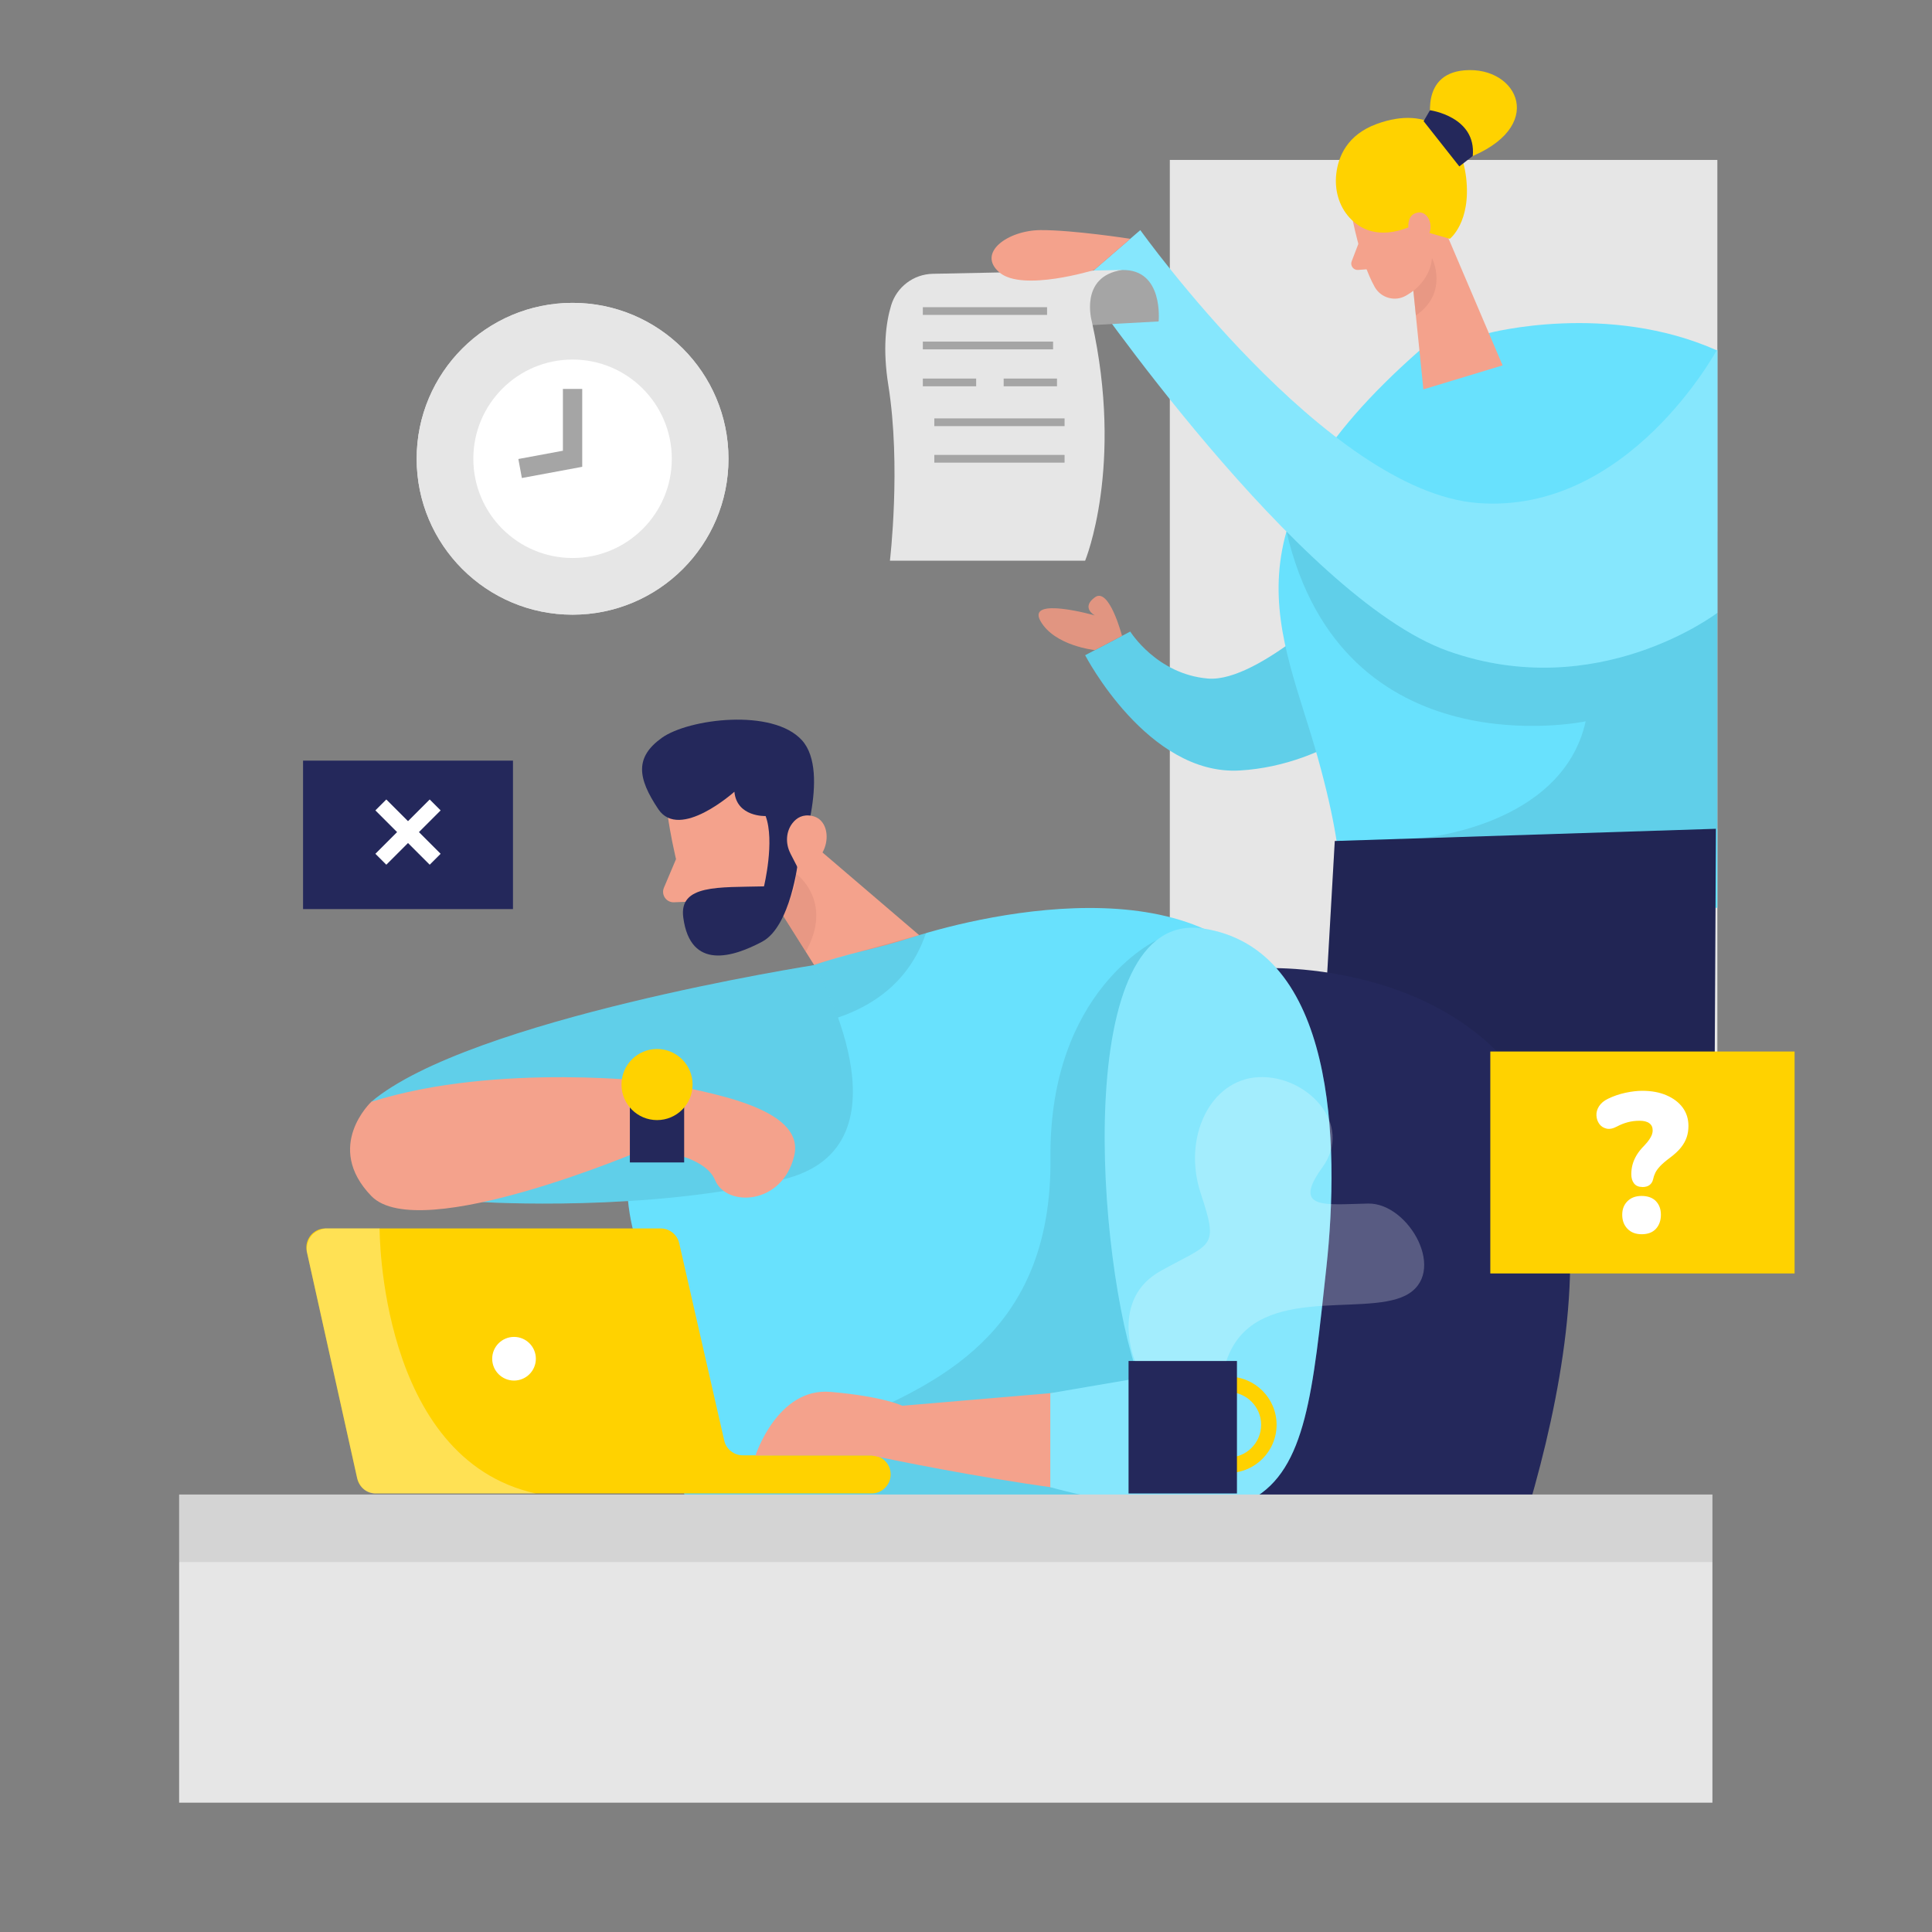 <svg transform="scale(1)" id="_0588_Busy" xmlns="http://www.w3.org/2000/svg" viewBox="0 0 500 500" class="show_show__wrapper__graphic__5Waiy "><rect x="0" y="0" width="500" height="500" fill="#808080" stroke="none"/><title>React</title><defs><style>.cls-1,.cls-2,.cls-3,.cls-4{fill:#fff;}.cls-5{fill:#f4a28c;}.cls-6{fill:#a5a5a5;}.cls-2{opacity:.24;}.cls-7{fill:#e6e6e6;}.cls-8{fill:#ce8172;opacity:.31;}.cls-3{opacity:.33;}.cls-4{opacity:.2;}.cls-9{fill:#24285b;}.cls-10{fill:#000001;opacity:.08;}.cls-11{fill:#ffd200;}.cls-12{fill:#68e1fd;}</style></defs><g id="person2"><rect class="cls-7" x="302.75" y="41.39" width="141.7" height="251.92"></rect><path class="cls-12" d="m360.8,181.48s-16.15,16.55-39.98,17.92-39.98-29.83-39.98-29.83l11.67-6.12s6.83,11.04,20.11,12.16,37.08-22.61,37.08-22.61l11.09,28.49Z"></path><path class="cls-10" d="m360.8,181.48s-16.15,16.55-39.98,17.92-39.98-29.83-39.98-29.83l11.67-6.12s6.83,11.04,20.11,12.16,37.08-22.61,37.08-22.61l11.09,28.49Z"></path><path class="cls-12" d="m367.35,90.73l17.95-4.53s30.81-8.17,59.15,4.53v144.22h-98.73s4.52-5.9-4.67-38.84-26.29-59.1,26.3-105.38Z"></path><polygon class="cls-9" points="345.44 217.65 444.08 214.49 443.66 294.18 341.06 294.18 345.44 217.65"></polygon><path class="cls-10" d="m367.35,216.95s36.89-2.79,43.02-30.27c0,0-62.94,13.31-77.43-49.13h111.51v76.94l-77.1,2.45Z"></path><polygon class="cls-10" points="345.44 217.65 444.08 214.49 443.66 294.18 341.06 294.18 345.44 217.65"></polygon><path class="cls-5" d="m351.56,63.07l-1.75,4.56c-.43,1.13.46,2.32,1.66,2.23l3.99-.3-3.9-6.5Z"></path><path class="cls-5" d="m349.82,55.61s2.03,11.61,5.95,18.65c1.59,2.85,5.25,3.89,8.08,2.26,3.52-2.03,7.68-5.78,7.35-12.14l.76-10.86s.24-6.82-7.42-9.73c-7.65-2.91-16.32,4.8-14.73,11.81Z"></path><polygon class="cls-5" points="373.41 58.29 388.87 94.56 368.37 100.77 364.99 67.53 373.41 58.29"></polygon><path class="cls-8" d="m365.78,75.26s4.41-3.15,4.82-8.48c0,0,4.52,8.89-4.18,14.86l-.65-6.37Z"></path><path class="cls-11" d="m349.24,56.31c2.75,3.02,7.56,5.6,15.46,2.47l10.52,3.02s5.54-4.27,4.22-15.78c-1.33-11.52-9.6-18.9-23.15-13.94-7.7,2.82-9.95,8.5-10.46,12.88-.48,4.1.63,8.3,3.41,11.35Z"></path><path class="cls-11" d="m370.53,32.38s-3.68-14.12,9.78-14.24c13.46-.12,20.14,16.17-2.99,23.67l-6.79-9.42Z"></path><path class="cls-9" d="m370.08,28.53s12.03,1.62,11.07,11.84l-3.48,2.7-9.24-11.71,1.65-2.83Z"></path><path class="cls-5" d="m364.64,59.96s-1.08-4.41,2.3-4.95c3.39-.54,4.99,5.82.67,7.6l-2.97-2.66Z"></path><path class="cls-12" d="m444.45,90.35s-22.98,42.89-62.04,39.83-87.3-70.62-87.3-70.62l-15.26,13.18s56.12,81.96,94.89,95.74c38.77,13.79,69.7-9.88,69.7-9.88v-68.25Z"></path><path class="cls-4" d="m444.45,90.35s-22.98,42.89-62.04,39.83-87.3-70.62-87.3-70.62l-15.26,13.18s56.12,81.96,94.89,95.74c38.77,13.79,69.7-9.88,69.7-9.88v-68.25Z"></path><g id="sheet"><path class="cls-6" d="m299.85,83.19s1.39-13.59-9.47-13.31-9.47,14.35-9.47,14.35l18.95-1.04Z"></path><path class="cls-7" d="m290.37,69.87l-48.97.99c-4.99.1-9.34,3.41-10.78,8.19-1.38,4.58-2.21,11.3-.72,20.64,3.34,20.9.41,45.42.41,45.42h50.52s10.09-24.37,1.73-61.92c0,0-3.34-11.64,7.8-13.31Z"></path><rect class="cls-6" x="241.8" y="108.28" width="33.71" height="2"></rect><rect class="cls-6" x="241.8" y="117.73" width="33.71" height="2"></rect><rect class="cls-6" x="238.83" y="79.5" width="32.15" height="2"></rect><rect class="cls-6" x="238.83" y="88.41" width="33.71" height="2"></rect><rect class="cls-6" x="259.75" y="97.97" width="13.8" height="2"></rect><rect class="cls-6" x="238.83" y="97.97" width="13.8" height="2"></rect></g><path class="cls-5" d="m292.51,61.8s-14.83-2.3-23.23-2.25-16.59,5.87-10.62,10.96,24.51-.64,24.51-.64l9.35-8.07Z"></path><path class="cls-5" d="m283.36,168.24s-10.45-1.06-14.09-7.53c-3.64-6.47,14.09-1.43,14.09-1.43,0,0-3.72-1.97,0-4.7,3.72-2.72,7.01,9.98,7.01,9.98l-7.01,3.68Z"></path><path class="cls-10" d="m283.36,168.24s-10.45-1.06-14.09-7.53c-3.64-6.47,14.09-1.43,14.09-1.43,0,0-3.72-1.97,0-4.7,3.72-2.72,7.01,9.98,7.01,9.98l-7.01,3.68Z"></path></g><g id="person1"><path class="cls-9" d="m327.47,250.57s62.12-2.92,75.97,50.1c13.85,53.02-25.98,138.91-25.98,138.91l-199.7,5.15,149.71-194.15Z"></path><g id="person"><path class="cls-5" d="m172.93,211.89s2.35,16.73,7.62,27.01c2.14,4.17,7.33,5.83,11.47,3.64,5.14-2.73,11.29-7.91,11.12-17.03l1.61-15.51s.67-9.76-10.15-14.3c-10.82-4.54-23.61,6.07-21.67,16.2Z"></path><polygon class="cls-5" points="202.63 211.87 238.05 242.16 223.21 269.63 201.78 235.58 202.63 211.87"></polygon><path class="cls-12" d="m223.7,246.02c4.24-1.02,8.47-2.19,12.62-3.52,18.71-5.98,80.22-20.47,96.65,19.68,19.71,48.18-43.45,194.82-43.45,194.82l-100.75-8.76-24.09-127.03s-20.76-56.06,59.02-75.19Z"></path><path class="cls-5" d="m174.95,222.35l-3.13,7.4c-.77,1.83.62,3.84,2.6,3.76l6.57-.26-6.04-10.89Z"></path><path class="cls-10" d="m299.36,243.3s-27.92,12.98-27.5,56.42c.41,43.44-26.82,57.11-49.4,67.02-22.58,9.91-32.53,14.48-32.53,14.48l-12.85,5.3,11.71,61.73,100.75,8.76,24.9-66.26-15.07-147.45Z"></path><path class="cls-8" d="m202.39,236.55s3.76-5.38,3.61-10.44c0,0,9.9,7,2.53,20.19l-6.14-9.75Z"></path><path class="cls-10" d="m181.29,265.44s47.29,8.95,58.35-23.96l-24.77,6.93s-18.59,4.72-33.58,17.04Z"></path><path class="cls-9" d="m206.55,222.81s-1.88,16.94-9.29,20.89c-7.41,3.95-18.59,7.6-20.43-6.25-1.15-8.61,9.16-7.76,20.89-8.06,0,0,2.85-11.73.42-18.2,0,0-7.46.31-8.08-6.29,0,0-14.17,12.74-19.68,4.53-5.51-8.21-6.02-13.5.89-18.47,6.91-4.96,28.75-7.74,36.29.64,7.55,8.38-1.01,31.2-1.01,31.2Z"></path><path class="cls-5" d="m204.54,220.82c-1.28-2.5-1.17-5.58.55-7.79,1.07-1.38,2.69-2.38,5.12-1.86,6.07,1.29,4.66,13.08-3.81,13.29l-1.87-3.63Z"></path><path class="cls-11" d="m92.45,382.65l-13.05-58.73c-.68-3.08,1.66-6,4.81-6h86.76c2.3,0,4.3,1.59,4.81,3.83l11.65,51.06c.51,2.24,2.51,3.83,4.81,3.83h33.33c2.72,0,4.93,2.21,4.93,4.93h0c0,2.72-2.21,4.93-4.93,4.93H97.26c-2.31,0-4.31-1.61-4.81-3.86Z"></path><path class="cls-5" d="m290.82,260.81c3-17.51,25-23.64,36.66-10.24,5.79,6.66,10.88,14.65,13.01,23.57,6.28,26.3,2.8,106.1-18.92,112.38-21.72,6.28-96-9.86-96-9.86h-30.04s5.68-17.63,19.43-16.44c13.75,1.2,18.56,3.59,18.56,3.59l63.34-5.38s-13.37-54.77-6.03-97.61Z"></path><path class="cls-12" d="m271.82,360.55v24.33s38.18,10.81,52.22,3.09,15.75-28.05,19.23-60.03c3.48-31.98,2.36-82.45-31.92-87.64-34.28-5.2-27.53,86.52-16.6,116.34l-22.93,3.92Z"></path><path class="cls-4" d="m271.82,360.55v24.33s38.18,10.81,52.22,3.09,15.75-28.05,19.23-60.03c3.48-31.98,2.36-82.45-31.92-87.64-34.28-5.2-27.53,86.52-16.6,116.34l-22.93,3.92Z"></path><circle class="cls-1" cx="133.03" cy="351.64" r="5.65"></circle><path class="cls-11" d="m317.92,381.19h-1.37c-6.87,0-12.46-5.59-12.46-12.46s5.59-12.46,12.46-12.46h1.37c6.87,0,12.46,5.59,12.46,12.46s-5.59,12.46-12.46,12.46Zm-1.37-20.92c-4.67,0-8.46,3.8-8.46,8.46s3.8,8.46,8.46,8.46h1.37c4.67,0,8.46-3.8,8.46-8.46s-3.8-8.46-8.46-8.46h-1.37Z"></path><path class="cls-3" d="m98.24,317.92s-.28,59.63,40.44,68.59h-41.41s-3.54.35-4.81-3.86l-13.05-58.73s-.69-5.1,4.81-6h14.03Z"></path><rect class="cls-9" x="292.07" y="352.22" width="28.05" height="34.29"></rect></g><path class="cls-2" d="m293.73,352.22s-6.64-15.9,6.64-23.3c13.28-7.4,15.15-5.67,10.38-20.07-4.76-14.4,2.39-29.43,14.9-30.08s24.76,12.11,16.59,23.34c-8.17,11.23,1.25,9.55,11.86,9.37s20.82,18.2,9.59,23.82c-11.23,5.62-39.5-3.44-46.3,16.92h-23.65Z"></path><path class="cls-12" d="m210.77,249.76s-89.22,13.92-114.66,35.37l9.58,20.62,19.27,5.35s42.78,2.65,77.81-5.9c35.03-8.55,8-55.43,8-55.43Z"></path><path class="cls-10" d="m210.77,249.76s-89.22,13.92-114.66,35.37l9.58,20.62,19.27,5.35s42.78,2.65,77.81-5.9c35.03-8.55,8-55.43,8-55.43Z"></path><path class="cls-5" d="m96.11,285.13s-12.41,11.58,0,24.41c12.41,12.82,70.82-12.2,70.82-12.2,0,0,15.23,1.03,18.13,8.07,2.9,7.03,17.35,6.55,20.47-6.24,3.11-12.79-23.33-16.5-34.31-18.99,0,0-42.42-5.39-75.1,4.96Z"></path><rect class="cls-9" x="163.01" y="276.54" width="14.05" height="24.3"></rect><circle class="cls-11" cx="170.04" cy="280.68" r="9.2"></circle></g><g id="table"><rect class="cls-7" x="46.36" y="386.78" width="396.81" height="79.75"></rect><rect class="cls-10" x="46.36" y="386.78" width="396.81" height="17.48"></rect></g><g id="x"><rect class="cls-9" x="78.43" y="196.85" width="54.33" height="38.42"></rect><rect class="cls-1" x="95.65" y="213.34" width="19.88" height="4" transform="translate(-121.34 137.74) rotate(-45)"></rect><rect class="cls-1" x="103.59" y="205.4" width="4" height="19.88" transform="translate(-121.34 137.74) rotate(-45)"></rect></g><g id="clock"><circle class="cls-7" cx="148.18" cy="118.73" r="40.35"></circle><circle class="cls-7" cx="148.18" cy="118.73" r="40.35"></circle><circle class="cls-1" cx="148.18" cy="118.73" r="25.68"></circle><polygon class="cls-6" points="135.06 123.71 134.15 118.79 145.68 116.65 145.68 100.65 150.68 100.65 150.68 120.81 135.06 123.71"></polygon></g><g id="_"><rect class="cls-11" x="385.69" y="272.13" width="78.75" height="57.44"></rect><path class="cls-1" d="m425.01,307.19c-.92,0-1.63-.3-2.11-.9s-.72-1.4-.72-2.39c0-.89.11-1.74.33-2.54.22-.8.57-1.61,1.05-2.41.48-.8,1.13-1.62,1.95-2.44.55-.58.98-1.1,1.28-1.54.31-.45.54-.86.69-1.23.15-.38.23-.79.23-1.23,0-.79-.29-1.4-.87-1.82-.58-.43-1.42-.64-2.52-.64s-2.12.13-3.08.39c-.96.26-1.88.62-2.77,1.1-1.03.55-1.94.73-2.72.54-.79-.19-1.4-.59-1.85-1.21-.45-.62-.69-1.34-.74-2.16-.05-.82.17-1.63.67-2.41.5-.79,1.28-1.44,2.34-1.95,1.4-.68,2.9-1.2,4.49-1.54,1.59-.34,3.04-.51,4.34-.51,2.4,0,4.49.38,6.29,1.16s3.19,1.83,4.19,3.18c.99,1.35,1.49,2.94,1.49,4.75,0,1.06-.15,2.05-.46,2.95-.31.91-.8,1.79-1.49,2.65-.68.86-1.64,1.75-2.88,2.67-1.06.79-1.88,1.49-2.47,2.11-.58.62-1,1.19-1.26,1.72s-.46,1.1-.59,1.72c-.14.62-.44,1.1-.9,1.46-.46.36-1.1.54-1.93.54Zm-.15,12.23c-1.54,0-2.77-.47-3.67-1.41-.91-.94-1.36-2.15-1.36-3.62s.45-2.61,1.36-3.52,2.13-1.36,3.67-1.36,2.84.45,3.7,1.36c.86.91,1.28,2.08,1.28,3.52s-.43,2.68-1.28,3.62c-.86.94-2.09,1.41-3.7,1.41Z"></path></g></svg>